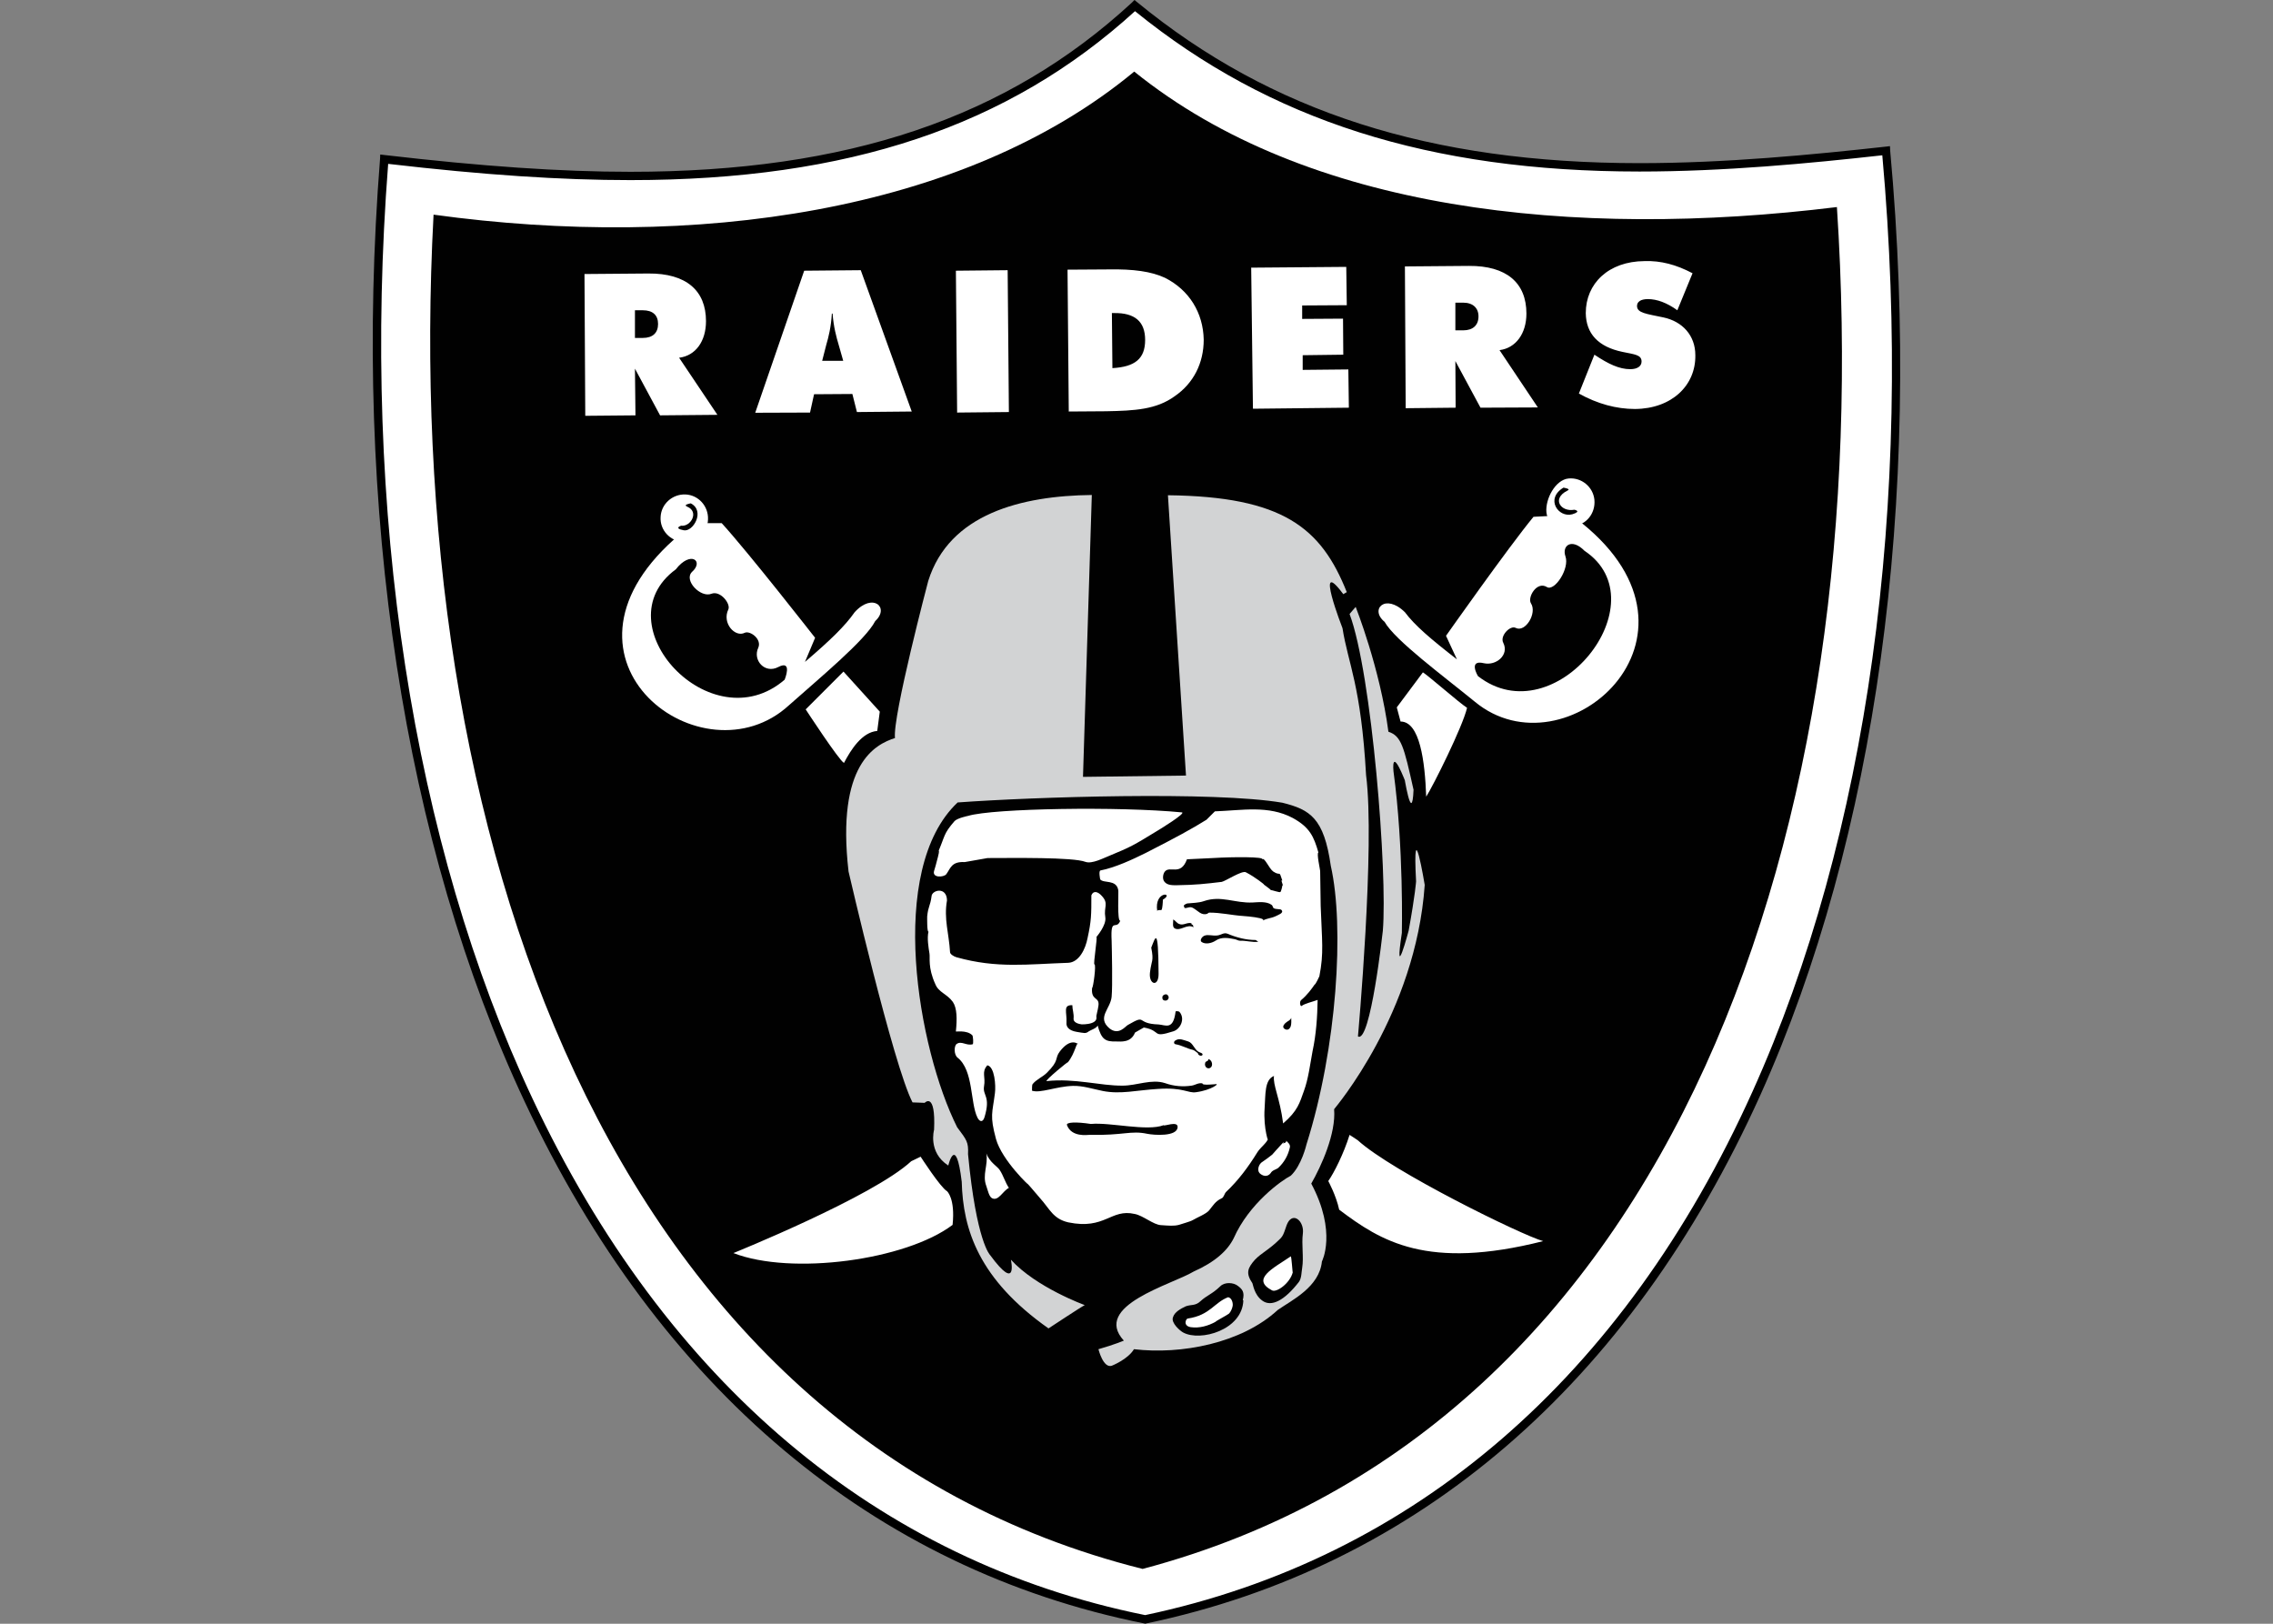 <?xml version="1.0" encoding="UTF-8"?>
<svg xmlns="http://www.w3.org/2000/svg" xmlns:xlink="http://www.w3.org/1999/xlink" width="35pt" height="25pt" viewBox="0 0 35 25" version="1.1">
<rect x="0" y="0" width="35" height="25" fill="#808080" stroke="none"/>
<g id="surface1">
<path style=" stroke:none;fill-rule:nonzero;fill:rgb(0.392%,0.392%,0.392%);fill-opacity:1;" d="M 17.945 16.234 C 17.957 16.242 17.945 16.254 17.953 16.254 C 17.957 16.262 17.965 16.262 17.973 16.246 C 17.957 16.246 17.973 16.242 17.973 16.234 L 17.945 16.234 "/>
<path style=" stroke:none;fill-rule:nonzero;fill:rgb(100%,100%,100%);fill-opacity:1;" d="M 17.473 0.086 C 14.324 2.996 10.18 2.949 5.918 2.449 C 5.094 12.891 8.762 23.152 17.633 24.934 C 26.559 23.062 30 12.75 29.043 2.32 C 25.078 2.762 20.969 2.957 17.473 0.086 "/>
<path style=" stroke:none;fill-rule:nonzero;fill:rgb(0%,0%,0%);fill-opacity:1;" d="M 17.633 25 L 17.621 24.996 C 13.453 24.16 10.156 21.383 8.082 16.969 C 6.219 13.004 5.426 7.844 5.852 2.445 L 5.855 2.379 L 5.922 2.387 C 7.43 2.562 8.633 2.645 9.707 2.645 C 13.051 2.645 15.504 1.816 17.43 0.039 L 17.469 0 L 17.512 0.035 C 19.57 1.723 22.027 2.512 25.246 2.512 C 26.566 2.512 27.902 2.383 29.035 2.258 L 29.102 2.25 L 29.105 2.316 C 29.602 7.73 28.891 12.895 27.105 16.863 C 25.098 21.309 21.828 24.121 17.648 24.996 Z M 5.977 2.523 C 5.562 7.875 6.352 12.984 8.199 16.914 C 10.254 21.285 13.516 24.035 17.633 24.867 C 21.77 23.996 25 21.211 26.984 16.809 C 28.758 12.879 29.469 7.762 28.984 2.391 C 27.859 2.516 26.547 2.641 25.246 2.641 C 22.02 2.641 19.551 1.855 17.477 0.172 C 15.531 1.945 13.062 2.773 9.707 2.773 C 8.645 2.773 7.457 2.695 5.977 2.523 Z M 5.977 2.523 "/>
<path style=" stroke:none;fill-rule:nonzero;fill:rgb(0.392%,0.392%,0.392%);fill-opacity:1;" d="M 17.465 1.102 C 14.836 3.281 10.672 3.855 6.676 3.305 C 6.168 12.82 9.355 22.09 17.594 24.156 C 25.809 21.98 28.91 12.699 28.285 3.188 C 24.223 3.688 20.121 3.246 17.465 1.102 "/>
<path style=" stroke:none;fill-rule:nonzero;fill:rgb(100%,100%,100%);fill-opacity:1;" d="M 20.781 17.473 C 20.691 17.762 20.543 18.055 20.453 18.184 C 20.453 18.184 20.574 18.406 20.621 18.625 C 21.262 19.109 21.973 19.562 23.762 19.109 C 23.438 19.02 21.43 18.035 20.906 17.555 Z M 14.176 17.809 C 14.176 17.809 14.48 18.281 14.582 18.34 C 14.582 18.34 14.711 18.449 14.668 18.859 C 13.949 19.402 12.191 19.641 11.293 19.293 C 11.293 19.293 13.441 18.426 14.031 17.879 Z M 19.766 17.582 L 19.641 17.719 L 19.59 17.777 C 19.539 17.816 19.5 17.848 19.441 17.887 C 19.383 17.918 19.352 18.016 19.395 18.062 C 19.434 18.102 19.512 18.133 19.566 18.062 C 19.59 18.016 19.648 18.008 19.68 17.984 C 19.773 17.898 19.836 17.789 19.863 17.66 C 19.867 17.613 19.832 17.594 19.805 17.562 C 19.812 17.602 19.766 17.59 19.758 17.613 L 19.766 17.582 M 15.188 17.758 C 15.238 17.898 15.359 17.957 15.395 18.016 C 15.453 18.105 15.477 18.203 15.535 18.289 C 15.438 18.34 15.375 18.496 15.277 18.449 C 15.23 18.426 15.211 18.328 15.188 18.262 C 15.121 18.086 15.219 17.938 15.188 17.758 "/>
<path style=" stroke:none;fill-rule:nonzero;fill:rgb(82.353%,82.745%,83.137%);fill-opacity:1;" d="M 16.812 7.621 C 15.73 7.633 14.617 7.91 14.293 8.945 C 14.293 8.945 13.742 11.031 13.781 11.363 C 13.48 11.461 12.875 11.758 13.066 13.418 C 13.066 13.418 13.754 16.398 14.051 16.973 L 14.238 16.98 C 14.238 16.98 14.41 16.797 14.383 17.395 C 14.383 17.395 14.285 17.742 14.602 17.945 C 14.602 17.945 14.719 17.445 14.809 18.195 C 14.828 18.93 15.07 19.695 16.145 20.453 C 16.145 20.453 16.648 20.121 16.703 20.094 C 16.703 20.094 15.957 19.824 15.566 19.395 C 15.566 19.395 15.68 19.914 15.246 19.324 C 15.246 19.324 15.035 19.125 14.906 17.77 C 14.914 17.582 14.887 17.555 14.738 17.355 C 14.137 16.156 13.645 13.391 14.746 12.355 C 15.91 12.27 18.695 12.18 19.746 12.359 C 20.172 12.465 20.387 12.594 20.492 13.332 C 20.703 14.266 20.59 16.125 20.117 17.621 C 20.117 17.621 20.043 17.945 19.875 18.102 C 19.738 18.172 19.234 18.527 18.996 19.066 C 18.902 19.254 18.711 19.43 18.379 19.578 C 18.051 19.777 16.812 20.102 17.305 20.641 C 17.305 20.641 17.16 20.703 16.914 20.773 C 16.914 20.773 16.988 21.074 17.121 21.027 C 17.121 21.027 17.367 20.93 17.461 20.773 C 18.184 20.859 19.117 20.684 19.676 20.168 C 19.895 20.016 20.316 19.816 20.355 19.422 C 20.355 19.422 20.59 18.973 20.191 18.223 C 20.344 17.957 20.574 17.453 20.543 17.078 C 20.555 17.059 21.801 15.605 21.938 13.625 C 21.938 13.625 21.746 12.457 21.805 13.57 C 21.805 13.57 21.793 13.766 21.691 14.328 C 21.691 14.328 21.461 15.191 21.586 14.363 C 21.586 14.363 21.617 13.047 21.457 11.875 C 21.457 11.875 21.41 11.441 21.656 12.074 C 21.691 12.188 21.617 11.926 21.617 11.926 C 21.617 11.926 21.742 12.73 21.766 12.16 C 21.617 11.492 21.578 11.332 21.379 11.266 C 21.25 10.289 20.875 9.344 20.875 9.344 L 20.781 9.453 C 21.125 10.371 21.367 13.449 21.293 14.332 C 21.293 14.332 21.102 16.074 20.91 15.957 C 20.91 15.957 21.176 13.023 21.035 11.934 C 20.957 10.547 20.758 10.219 20.672 9.672 C 20.672 9.672 20.227 8.531 20.684 9.148 L 20.738 9.117 C 20.344 8.125 19.754 7.645 17.984 7.625 L 18.262 11.941 L 16.676 11.961 Z M 16.812 7.621 "/>
<path style=" stroke:none;fill-rule:nonzero;fill:rgb(100%,100%,100%);fill-opacity:1;" d="M 14.855 13.273 L 15.207 13.211 C 15.594 13.211 16.52 13.195 16.715 13.27 C 16.816 13.305 16.992 13.211 17.082 13.176 C 17.414 13.039 17.453 13.016 17.805 12.801 C 17.859 12.77 18.27 12.516 18.199 12.508 C 17.238 12.414 15.289 12.445 14.906 12.562 C 14.906 12.562 14.746 12.594 14.699 12.641 C 14.52 12.848 14.559 12.859 14.434 13.145 C 14.512 12.957 14.395 13.379 14.383 13.41 C 14.352 13.52 14.531 13.508 14.57 13.461 C 14.637 13.371 14.648 13.262 14.855 13.273 M 20.211 16.184 C 20.172 16.391 20.148 16.605 20.078 16.797 C 20.012 16.98 19.984 17.102 19.758 17.297 C 19.707 16.902 19.598 16.707 19.617 16.566 C 19.469 16.625 19.488 16.852 19.473 17.059 C 19.449 17.387 19.547 17.629 19.52 17.531 C 19.531 17.574 19.41 17.664 19.363 17.738 C 19.223 17.965 19.07 18.172 18.879 18.352 C 18.852 18.379 18.844 18.438 18.812 18.449 C 18.711 18.496 18.676 18.566 18.617 18.637 C 18.566 18.695 18.43 18.746 18.367 18.785 C 18.32 18.812 18.191 18.844 18.152 18.859 C 18.074 18.879 17.996 18.871 17.879 18.863 C 17.762 18.859 17.602 18.715 17.473 18.691 C 17.102 18.605 17.02 18.938 16.449 18.82 C 16.215 18.766 16.164 18.613 16.016 18.449 C 15.988 18.418 15.848 18.25 15.82 18.223 C 15.879 18.289 15.426 17.867 15.336 17.535 C 15.238 17.172 15.281 17.141 15.32 16.832 C 15.336 16.715 15.316 16.422 15.203 16.402 C 15.109 16.508 15.18 16.578 15.152 16.727 C 15.129 16.871 15.258 16.875 15.16 17.199 C 15.133 17.289 15.082 17.27 15.051 17.207 C 14.938 16.98 14.992 16.48 14.746 16.285 C 14.688 16.242 14.688 16.105 14.73 16.074 C 14.805 16.02 14.879 16.105 14.977 16.078 C 14.992 16.074 14.984 15.957 14.973 15.941 C 14.887 15.852 14.711 15.891 14.719 15.879 C 14.738 15.691 14.738 15.523 14.672 15.426 C 14.582 15.301 14.453 15.281 14.402 15.152 C 14.285 14.895 14.324 14.746 14.312 14.68 C 14.297 14.59 14.273 14.441 14.297 14.344 C 14.273 14.352 14.277 14.129 14.277 14.109 C 14.293 13.949 14.324 13.953 14.344 13.801 C 14.348 13.703 14.578 13.645 14.582 13.863 C 14.531 14.148 14.613 14.375 14.629 14.66 C 14.629 14.691 14.688 14.727 14.727 14.738 C 15.352 14.914 15.828 14.844 16.449 14.824 C 16.617 14.816 16.715 14.609 16.746 14.445 C 16.805 14.176 16.805 14.086 16.805 13.785 C 16.836 13.707 16.906 13.727 16.965 13.793 C 17.078 13.914 16.992 13.961 17.02 14.125 C 17.039 14.246 16.883 14.426 16.883 14.426 C 16.902 14.426 16.832 14.844 16.852 14.848 C 16.883 14.848 16.832 15.219 16.816 15.211 C 16.797 15.414 16.934 15.34 16.914 15.484 C 16.906 15.555 16.875 15.645 16.883 15.66 C 16.902 15.793 16.598 15.77 16.648 15.77 C 16.586 15.762 16.527 15.734 16.531 15.684 C 16.539 15.605 16.512 15.547 16.512 15.477 C 16.363 15.469 16.43 15.586 16.422 15.742 C 16.414 15.812 16.461 15.867 16.578 15.887 C 16.699 15.906 16.715 15.918 16.766 15.879 C 16.793 15.859 16.887 15.832 16.902 15.789 C 16.961 16.008 17.023 16.039 17.188 16.035 C 17.258 16.035 17.414 16.059 17.477 15.898 L 17.613 15.82 C 17.895 15.871 17.723 15.988 18.066 15.879 C 18.172 15.848 18.254 15.691 18.164 15.582 C 18.152 15.566 18.102 15.566 18.102 15.574 C 18.066 15.867 17.949 15.781 17.84 15.773 C 17.477 15.762 17.672 15.605 17.367 15.781 C 17.328 15.801 17.227 15.949 17.082 15.832 C 16.887 15.664 17.098 15.535 17.117 15.348 C 17.133 15.18 17.121 14.633 17.117 14.48 C 17.098 14.109 17.188 14.332 17.25 14.176 C 17.199 14.188 17.227 13.723 17.219 13.703 C 17.188 13.535 16.992 13.605 16.941 13.539 C 16.941 13.539 16.914 13.41 16.945 13.402 C 17.168 13.359 17.438 13.234 17.641 13.133 C 18.102 12.898 18.352 12.762 18.578 12.621 L 18.707 12.492 C 19.129 12.477 19.531 12.395 19.906 12.594 C 20.168 12.738 20.23 12.879 20.301 13.125 C 20.27 13.133 20.328 13.391 20.328 13.41 L 20.336 13.949 C 20.355 14.484 20.387 14.668 20.316 15.031 C 20.316 15.031 20.258 15.16 20.242 15.16 C 20.199 15.223 20.129 15.32 20.035 15.398 C 20.004 15.426 20.023 15.504 20.043 15.488 C 20.094 15.449 20.207 15.426 20.289 15.395 C 20.285 15.656 20.266 15.93 20.211 16.184 "/>
<path style=" stroke:none;fill-rule:nonzero;fill:rgb(0.392%,0.392%,0.392%);fill-opacity:1;" d="M 19.461 13.617 C 19.469 13.617 19.32 13.5 19.184 13.43 C 19.125 13.398 18.871 13.566 18.812 13.578 C 18.555 13.609 18.406 13.625 18.133 13.629 C 18.066 13.629 17.973 13.637 17.926 13.57 C 17.898 13.531 17.906 13.461 17.934 13.422 C 18.012 13.32 18.18 13.496 18.277 13.23 C 18.277 13.23 18.586 13.215 18.676 13.211 C 19 13.191 19.473 13.191 19.434 13.23 C 19.473 13.195 19.539 13.371 19.605 13.418 C 19.727 13.5 19.688 13.383 19.746 13.559 C 19.707 13.527 19.777 13.664 19.746 13.629 C 19.746 13.648 19.727 13.727 19.715 13.734 C 19.707 13.746 19.586 13.703 19.566 13.703 C 19.57 13.695 19.453 13.617 19.461 13.617 M 17.906 13.852 C 18.094 13.742 17.766 13.707 17.82 14.031 C 17.816 14 17.879 14.02 17.887 14.008 C 17.898 13.988 17.906 13.902 17.906 13.852 M 17.727 14.59 C 17.77 14.809 17.73 14.777 17.707 14.977 C 17.688 15.16 17.84 15.203 17.84 14.996 C 17.836 14.227 17.789 14.441 17.727 14.59 M 19.883 15.672 C 19.863 15.715 19.836 15.715 19.805 15.742 C 19.777 15.762 19.746 15.801 19.766 15.828 C 19.773 15.84 19.805 15.859 19.824 15.852 C 19.852 15.852 19.867 15.82 19.875 15.801 C 19.887 15.762 19.883 15.715 19.883 15.672 M 17.945 15.406 C 17.973 15.406 17.992 15.387 17.996 15.359 C 17.996 15.336 17.977 15.309 17.953 15.309 C 17.926 15.309 17.898 15.328 17.898 15.355 C 17.895 15.387 17.914 15.406 17.945 15.406 M 19.637 14.109 C 19.566 14.141 19.508 14.137 19.441 14.176 C 19.547 14.117 18.879 14.086 19.129 14.102 C 18.957 14.09 18.805 14.051 18.617 14.051 L 18.586 14.07 C 18.496 14.098 18.445 14.02 18.371 13.98 C 18.32 13.949 18.281 13.988 18.238 13.98 C 18.242 13.961 18.219 13.949 18.23 13.941 C 18.242 13.922 18.273 13.914 18.281 13.91 C 18.359 13.902 18.457 13.902 18.535 13.875 C 18.805 13.781 19.016 13.91 19.293 13.895 C 19.375 13.891 19.5 13.875 19.578 13.93 C 19.598 13.941 19.598 13.969 19.609 13.98 C 19.648 14.008 19.715 13.988 19.734 14.012 C 19.773 14.059 19.68 14.086 19.637 14.109 M 19.375 14.5 L 19.336 14.473 C 19.184 14.473 19.039 14.434 18.898 14.375 C 18.844 14.355 18.801 14.395 18.75 14.402 C 18.676 14.414 18.605 14.383 18.547 14.406 C 18.504 14.422 18.469 14.484 18.504 14.504 C 18.555 14.539 18.645 14.531 18.723 14.48 C 18.809 14.422 18.918 14.441 19.016 14.461 C 19.039 14.465 19.066 14.484 19.094 14.484 C 19.188 14.48 19.281 14.512 19.375 14.5 M 18.371 14.254 C 18.379 14.234 18.332 14.238 18.348 14.215 C 18.281 14.195 18.223 14.254 18.16 14.227 C 18.121 14.215 18.102 14.176 18.066 14.156 C 18.066 14.207 18.047 14.277 18.094 14.297 C 18.184 14.336 18.281 14.219 18.379 14.277 L 18.371 14.254 "/>
<path style=" stroke:none;fill-rule:nonzero;fill:rgb(100%,100%,100%);fill-opacity:1;" d="M 12.988 10.34 L 12.406 10.922 C 12.406 10.922 12.926 11.719 12.996 11.746 C 13.102 11.543 13.273 11.273 13.508 11.254 L 13.547 10.957 Z M 10.801 8.055 L 11.113 8.055 C 11.527 8.508 12.551 9.82 12.551 9.82 L 12.395 10.191 C 12.789 9.855 13.016 9.633 13.16 9.426 C 13.441 9.117 13.703 9.355 13.477 9.562 C 13.328 9.855 12.613 10.445 12.148 10.859 C 10.828 12.07 8.281 10.18 10.379 8.305 Z M 10.801 8.055 "/>
<path style=" stroke:none;fill-rule:nonzero;fill:rgb(0.392%,0.392%,0.392%);fill-opacity:1;" d="M 10.406 8.766 C 10.633 8.473 10.844 8.637 10.656 8.805 C 10.523 8.934 10.789 9.211 10.957 9.141 C 11.094 9.09 11.254 9.297 11.215 9.383 C 11.113 9.594 11.32 9.82 11.469 9.742 C 11.551 9.707 11.734 9.84 11.676 9.973 C 11.586 10.164 11.777 10.379 11.984 10.27 C 12.211 10.152 12.082 10.465 12.082 10.465 C 10.949 11.441 9.258 9.609 10.406 8.766 "/>
<path style=" stroke:none;fill-rule:nonzero;fill:rgb(100%,100%,100%);fill-opacity:1;" d="M 10.523 8.344 C 10.723 8.352 10.898 8.195 10.902 7.996 C 10.91 7.793 10.754 7.621 10.555 7.613 C 10.352 7.605 10.18 7.762 10.172 7.961 C 10.16 8.164 10.32 8.332 10.523 8.344 "/>
<path style=" stroke:none;fill-rule:nonzero;fill:rgb(0.392%,0.392%,0.392%);fill-opacity:1;" d="M 10.637 7.75 C 10.863 7.867 10.672 8.195 10.527 8.164 C 10.367 8.133 10.488 8.094 10.488 8.094 C 10.637 8.113 10.77 7.879 10.582 7.801 C 10.508 7.77 10.637 7.75 10.637 7.75 "/>
<path style=" stroke:none;fill-rule:nonzero;fill:rgb(100%,100%,100%);fill-opacity:1;" d="M 23.926 7.941 L 23.613 7.957 C 23.223 8.43 22.266 9.789 22.266 9.789 L 22.434 10.152 C 22.027 9.836 21.785 9.629 21.633 9.426 C 21.332 9.129 21.086 9.383 21.32 9.574 C 21.48 9.859 22.227 10.41 22.711 10.805 C 24.098 11.953 26.543 9.816 24.359 8.055 Z M 23.926 7.941 "/>
<path style=" stroke:none;fill-rule:nonzero;fill:rgb(0.392%,0.392%,0.392%);fill-opacity:1;" d="M 24.398 8.48 C 24.203 8.281 24.047 8.398 24.105 8.566 C 24.172 8.754 23.938 9.109 23.82 9.039 C 23.664 8.941 23.516 9.199 23.574 9.289 C 23.672 9.441 23.488 9.742 23.34 9.668 C 23.258 9.621 23.09 9.789 23.148 9.898 C 23.242 10.086 23.035 10.254 22.848 10.211 C 22.602 10.152 22.758 10.41 22.758 10.41 C 23.945 11.332 25.582 9.27 24.398 8.48 "/>
<path style=" stroke:none;fill-rule:nonzero;fill:rgb(100%,100%,100%);fill-opacity:1;" d="M 24.223 8.098 C 24.02 8.117 23.832 8.086 23.812 7.887 C 23.793 7.684 23.949 7.387 24.152 7.367 C 24.352 7.348 24.531 7.496 24.551 7.695 C 24.57 7.906 24.422 8.086 24.223 8.098 "/>
<path style=" stroke:none;fill-rule:nonzero;fill:rgb(0.392%,0.392%,0.392%);fill-opacity:1;" d="M 24.074 7.508 C 23.789 7.68 23.996 7.977 24.211 7.918 C 24.363 7.871 24.242 7.848 24.242 7.848 C 24.035 7.887 23.887 7.68 24.133 7.555 C 24.203 7.527 24.074 7.508 24.074 7.508 "/>
<path style=" stroke:none;fill-rule:nonzero;fill:rgb(100%,100%,100%);fill-opacity:1;" d="M 21.91 10.352 C 21.988 10.398 22.473 10.824 22.59 10.898 C 22.523 11.188 22.066 12.102 21.961 12.266 C 21.941 11.719 21.863 11.109 21.566 11.109 L 21.508 10.891 Z M 21.91 10.352 "/>
<path style=" stroke:none;fill-rule:nonzero;fill:rgb(0.392%,0.392%,0.392%);fill-opacity:1;" d="M 20.062 18.988 C 20.082 18.824 19.941 18.672 19.844 18.801 C 19.793 18.871 19.785 19 19.719 19.066 C 19.539 19.246 19.43 19.285 19.324 19.395 C 19.215 19.52 19.176 19.598 19.285 19.758 C 19.293 19.77 19.312 19.934 19.434 20.023 C 19.578 20.133 19.785 20.016 20 19.738 C 20.043 19.68 20.039 19.59 20.051 19.523 C 20.078 19.352 20.039 19.168 20.062 18.988 M 19.145 20.023 C 19.129 20.477 18.484 20.66 18.219 20.516 C 18.172 20.492 18.027 20.367 18.062 20.281 C 18.086 20.199 18.184 20.148 18.258 20.113 C 18.34 20.082 18.406 20.109 18.484 20.035 C 18.586 19.941 18.664 19.926 18.789 19.805 C 18.859 19.734 18.996 19.746 19.059 19.797 C 19.129 19.848 19.168 19.895 19.137 20.016 L 19.145 20.023 "/>
<path style=" stroke:none;fill-rule:nonzero;fill:rgb(100%,100%,100%);fill-opacity:1;" d="M 19.875 19.344 C 19.598 19.531 19.262 19.695 19.586 19.867 C 19.656 19.906 19.863 19.758 19.906 19.59 C 19.902 19.598 19.887 19.336 19.875 19.344 M 18.922 20.227 C 18.871 20.262 18.695 20.355 18.723 20.348 C 18.605 20.414 18.469 20.453 18.336 20.434 C 18.211 20.414 18.262 20.301 18.289 20.301 C 18.633 20.25 18.695 20.055 18.91 19.973 C 18.977 19.984 18.988 20.082 18.98 20.109 C 18.977 20.129 18.961 20.188 18.922 20.227 "/>
<path style=" stroke:none;fill-rule:nonzero;fill:rgb(0.392%,0.392%,0.392%);fill-opacity:1;" d="M 16.32 16.188 C 16.234 16.301 16.32 16.32 16.117 16.52 C 16.059 16.578 15.949 16.625 15.898 16.695 C 15.891 16.707 15.891 16.758 15.891 16.793 C 16.02 16.836 16.262 16.727 16.52 16.719 C 16.676 16.715 16.824 16.766 16.98 16.797 C 17.254 16.852 17.504 16.785 17.828 16.766 C 18.223 16.738 18.293 16.836 18.418 16.816 C 18.656 16.785 18.805 16.668 18.703 16.695 C 18.73 16.688 18.504 16.719 18.516 16.68 C 18.449 16.668 18.406 16.707 18.348 16.715 C 18.219 16.734 18.082 16.727 17.938 16.676 C 17.73 16.609 17.504 16.715 17.289 16.715 C 16.941 16.719 16.551 16.598 16.117 16.645 C 16.074 16.648 16.469 16.32 16.441 16.359 C 16.559 16.215 16.578 16.02 16.605 16.078 C 16.598 16.074 16.488 15.969 16.32 16.188 M 16.797 17.305 C 17.098 17.277 17.66 17.422 17.918 17.324 C 17.918 17.348 18.141 17.25 18.133 17.355 C 18.125 17.504 17.766 17.477 17.668 17.457 C 17.406 17.402 17.309 17.484 16.773 17.473 C 16.746 17.473 16.5 17.512 16.43 17.324 C 16.41 17.277 16.57 17.27 16.797 17.305 M 18.559 16.359 C 18.535 16.43 18.605 16.473 18.645 16.434 C 18.676 16.41 18.672 16.324 18.605 16.305 C 18.613 16.34 18.574 16.332 18.559 16.359 M 18.445 16.215 C 18.418 16.195 18.387 16.168 18.367 16.164 C 18.277 16.145 18.199 16.094 18.102 16.078 C 18.074 16.074 18.066 16.035 18.105 16.016 C 18.164 15.98 18.23 16.016 18.297 16.035 C 18.371 16.059 18.387 16.156 18.457 16.195 C 18.477 16.207 18.527 16.215 18.516 16.242 C 18.504 16.266 18.449 16.254 18.445 16.215 "/>
<path style=" stroke:none;fill-rule:nonzero;fill:rgb(100%,100%,100%);fill-opacity:1;" d="M 18.723 16.609 C 18.742 16.609 18.762 16.586 18.762 16.559 C 18.762 16.531 18.742 16.508 18.723 16.508 C 18.703 16.508 18.684 16.531 18.684 16.559 C 18.691 16.586 18.703 16.609 18.723 16.609 "/>
<path style=" stroke:none;fill-rule:nonzero;fill:rgb(100%,100%,100%);fill-opacity:1;" d="M 24.551 5.461 C 24.766 5.605 24.934 5.684 25.102 5.684 C 25.215 5.684 25.277 5.637 25.277 5.566 C 25.277 5.461 25.168 5.457 24.984 5.418 C 24.609 5.34 24.422 5.137 24.418 4.82 C 24.418 4.367 24.766 4.023 25.324 4.02 C 25.574 4.012 25.809 4.074 26.062 4.207 L 25.828 4.777 C 25.672 4.664 25.516 4.605 25.375 4.605 C 25.266 4.605 25.207 4.645 25.207 4.711 C 25.207 4.82 25.355 4.832 25.613 4.887 C 25.906 4.949 26.105 5.164 26.105 5.469 C 26.113 5.934 25.742 6.293 25.176 6.297 C 24.891 6.297 24.598 6.219 24.312 6.059 Z M 9.777 5.203 L 9.898 5.203 C 10.051 5.203 10.133 5.125 10.133 4.988 C 10.133 4.852 10.051 4.777 9.898 4.777 L 9.777 4.777 Z M 9 4.219 L 9.984 4.211 C 10.566 4.207 10.871 4.473 10.871 4.945 C 10.871 5.254 10.711 5.477 10.457 5.508 L 11.047 6.387 L 10.164 6.395 L 9.777 5.676 L 9.785 6.395 L 9.012 6.402 Z M 12.984 5.555 L 12.914 5.309 C 12.879 5.191 12.836 5.035 12.82 4.828 L 12.809 4.828 C 12.797 5.035 12.758 5.191 12.723 5.309 L 12.66 5.555 Z M 12.383 4.168 L 13.254 4.16 L 14.039 6.336 L 13.195 6.344 L 13.125 6.066 L 12.535 6.07 L 12.473 6.352 L 11.629 6.355 Z M 14.719 4.168 L 15.516 4.16 L 15.535 6.344 L 14.738 6.352 Z M 17.633 5.234 C 17.633 4.949 17.473 4.816 17.156 4.82 L 17.121 4.82 L 17.129 5.668 C 17.473 5.648 17.633 5.527 17.633 5.234 M 16.438 4.152 L 17.07 4.148 C 17.453 4.141 17.73 4.18 17.938 4.277 C 18.312 4.465 18.527 4.816 18.535 5.23 C 18.535 5.59 18.379 5.902 18.086 6.102 C 17.805 6.305 17.473 6.324 17.031 6.332 L 16.457 6.336 Z M 19.266 4.121 L 20.73 4.109 L 20.738 4.699 L 20.051 4.703 L 20.051 4.91 L 20.68 4.906 L 20.684 5.461 L 20.059 5.469 L 20.059 5.695 L 20.762 5.688 L 20.77 6.277 L 19.293 6.293 Z M 22.41 5.086 L 22.531 5.086 C 22.68 5.086 22.766 5.008 22.766 4.871 C 22.766 4.742 22.68 4.66 22.531 4.66 L 22.41 4.66 Z M 21.633 4.102 L 22.617 4.094 C 23.199 4.09 23.504 4.355 23.504 4.828 C 23.504 5.137 23.34 5.359 23.09 5.391 L 23.68 6.273 L 22.797 6.277 L 22.41 5.559 L 22.414 6.277 L 21.645 6.285 Z M 21.633 4.102 "/>
</g>
</svg>
